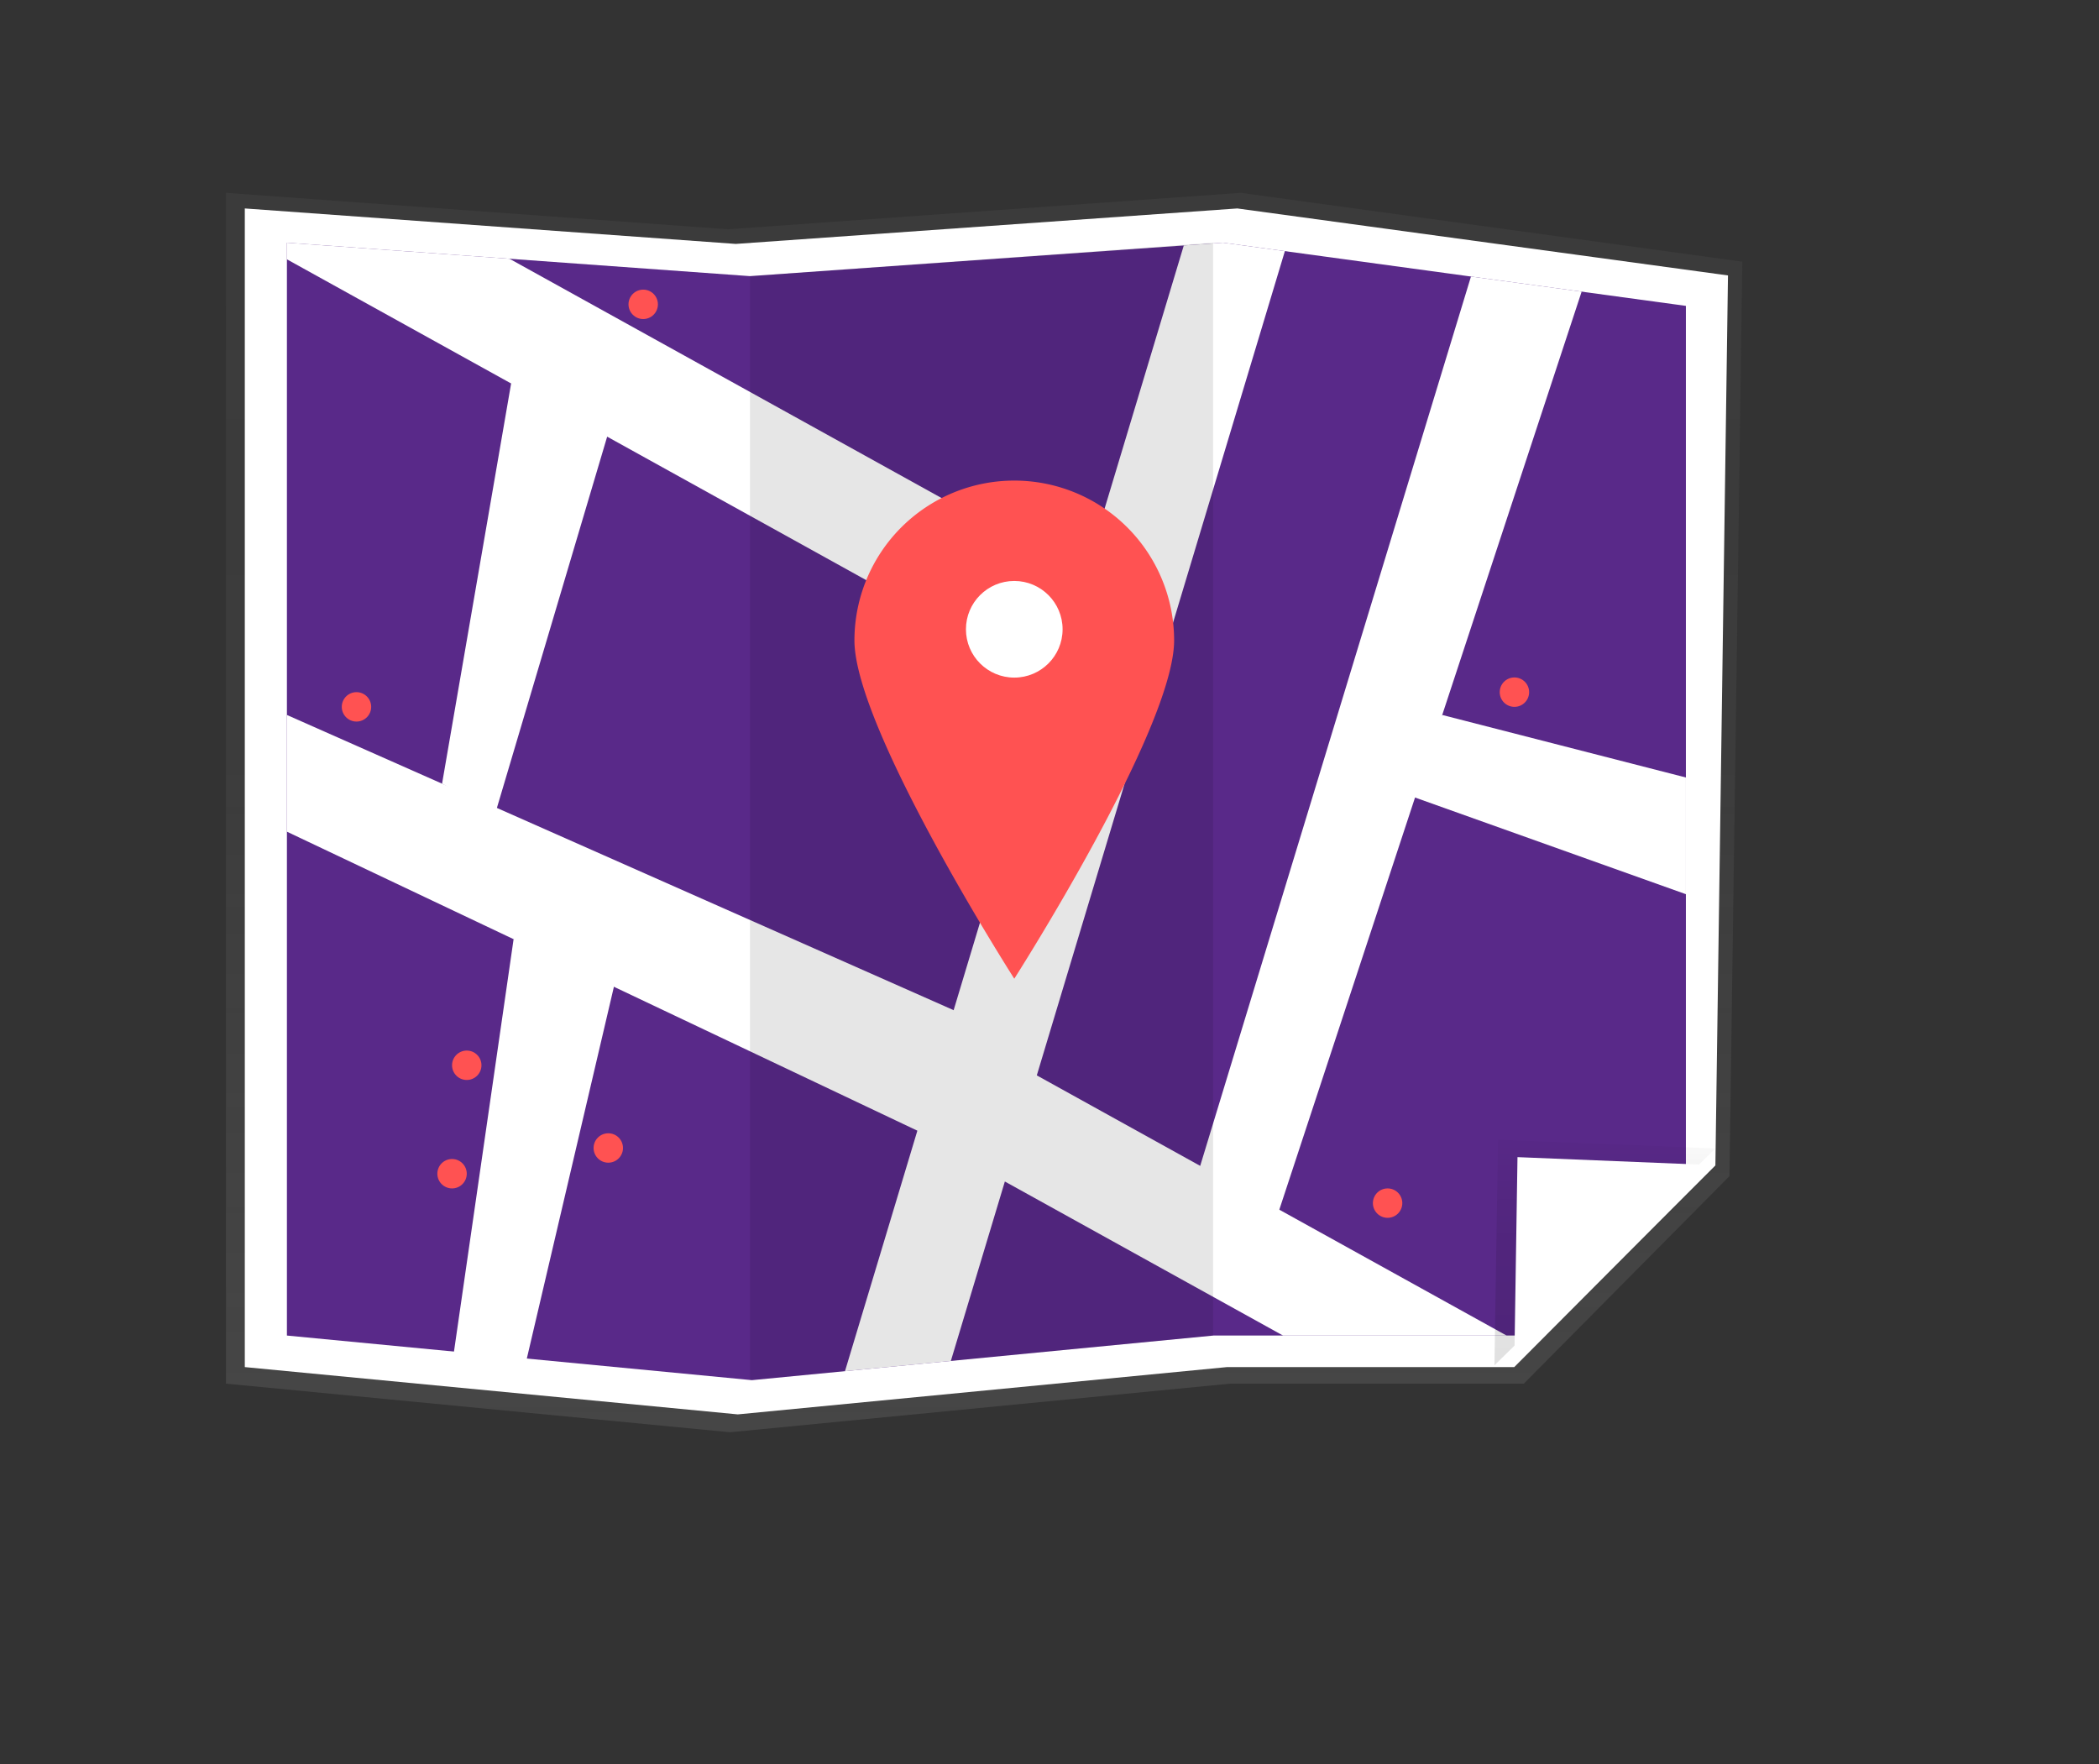 <?xml version="1.0" encoding="UTF-8"?>
<svg id="efaf6d37-ad8b-408b-a167-fb47e2b6544c" width="1142" height="959.79" data-name="Layer 1" version="1.1" viewBox="0 0 1142 959.79" xmlns="http://www.w3.org/2000/svg" xmlns:cc="http://creativecommons.org/ns#" xmlns:dc="http://purl.org/dc/elements/1.1/" xmlns:rdf="http://www.w3.org/1999/02/22-rdf-syntax-ns#">
 <rect x="0" y="0" width="1142" height="959.79" fill="#333333" stroke="none"/>
 <defs>
  <linearGradient id="eaeac4a1-6091-43b3-af38-ae8114f9a62f" x1="535.45" x2="535.45" y1="779.24" y2="104.91" gradientUnits="userSpaceOnUse">
   <stop stop-color="gray" stop-opacity=".25" offset="0"/>
   <stop stop-color="gray" stop-opacity=".12" offset=".535"/>
   <stop stop-color="gray" stop-opacity=".1" offset="1"/>
  </linearGradient>
  <clipPath id="b609a8ad-8ad7-4296-9cf1-6f9923717ce3" transform="translate(-64.549 -7.925)">
   <polygon points="889.29 734.56 724.7 734.56 473.64 758.82 220.64 734.56 220.64 139.96 472.6 158.16 729.99 139.96 981.79 174.34 981.79 641.52" fill="#592989"/>
  </clipPath>
  <linearGradient id="eaa4df2b-8460-421b-8c86-0d729e8c7ac3" x1="873.19" x2="873.19" y1="742.81" y2="620.08" gradientUnits="userSpaceOnUse">
   <stop stop-opacity=".12" offset="0"/>
   <stop stop-opacity=".09" offset=".551"/>
   <stop stop-opacity=".02" offset="1"/>
  </linearGradient>
 </defs>
 <title>Map dark</title>
 <polygon points="829.06 752.8 669.3 752.8 397.18 779.24 122.95 752.8 122.95 104.91 396.04 124.74 675.03 104.91 947.95 142.37 940.94 639.91" fill="url(#eaeac4a1-6091-43b3-af38-ae8114f9a62f)"/>
 <polygon points="823.86 743.79 667.59 743.79 401.42 769.52 133.19 743.79 133.19 113.41 400.31 132.71 673.19 113.41 940.14 149.86 933.29 633.96" fill="#fff"/>
 <polygon points="824.74 726.63 660.15 726.63 409.1 750.9 156.1 726.63 156.1 132.04 408.05 150.24 665.44 132.04 917.24 166.42 917.24 633.6" fill="#592989"/>
 <g clip-path="url(#b609a8ad-8ad7-4296-9cf1-6f9923717ce3)">
  <polygon points="1142 905.14 564.09 585.08 710.89 97.332 660.93 77.52 589.79 313.89 22.967 0 0 54.646 572.41 371.63 441.73 805.83 491.69 825.64 546.71 642.82 1119.1 959.79" fill="#fff"/>
 </g>
 <polygon points="813.08 742.81 815.02 620.08 933.29 624.85" fill="url(#eaa4df2b-8460-421b-8c86-0d729e8c7ac3)"/>
 <g fill="#fff">
  <polygon points="156.1 388.99 518.84 549.6 542.95 599.58 518.95 624.58 156.1 452.49"/>
  <polygon points="823.86 742.81 825.62 629.56 933.29 633.96"/>
  <polygon points="648.95 647.58 800.31 150.45 860.52 158.67 690.95 673.58"/>
 </g>
 <polyline points="408.05 750.9 660 726.63 660 132.04 408.05 150.24" opacity=".1"/>
 <path transform="translate(-64.549 -7.925)" d="m703.35 356.36c0 48.029-86.965 184.04-86.965 184.04s-86.965-136.01-86.965-184.04a86.965 86.965 0 1 1 173.93 0z" fill="#ff5252"/>
 <g fill="#fff">
  <circle cx="551.83" cy="342.37" r="26.292"/>
  <polygon points="784.67 388.99 917.24 423.01 917.24 486.5 754.95 428.58"/>
  <polygon points="279.43 510.98 245.95 742.58 283.95 750.58 334.01 536.87 333.95 506.58"/>
  <polygon points="278.08 208.64 240.51 426.37 269.6 442.08 338.95 208.58"/>
 </g>
 <g fill="#ff5252">
  <circle cx="349.95" cy="165.58" r="8"/>
  <circle cx="253.95" cy="579.58" r="8"/>
  <circle cx="245.95" cy="638.58" r="8"/>
  <circle cx="330.95" cy="624.58" r="8"/>
  <circle cx="193.95" cy="384.58" r="8"/>
  <circle cx="823.95" cy="376.58" r="8"/>
  <circle cx="754.95" cy="654.58" r="8"/>
 </g>
</svg>
